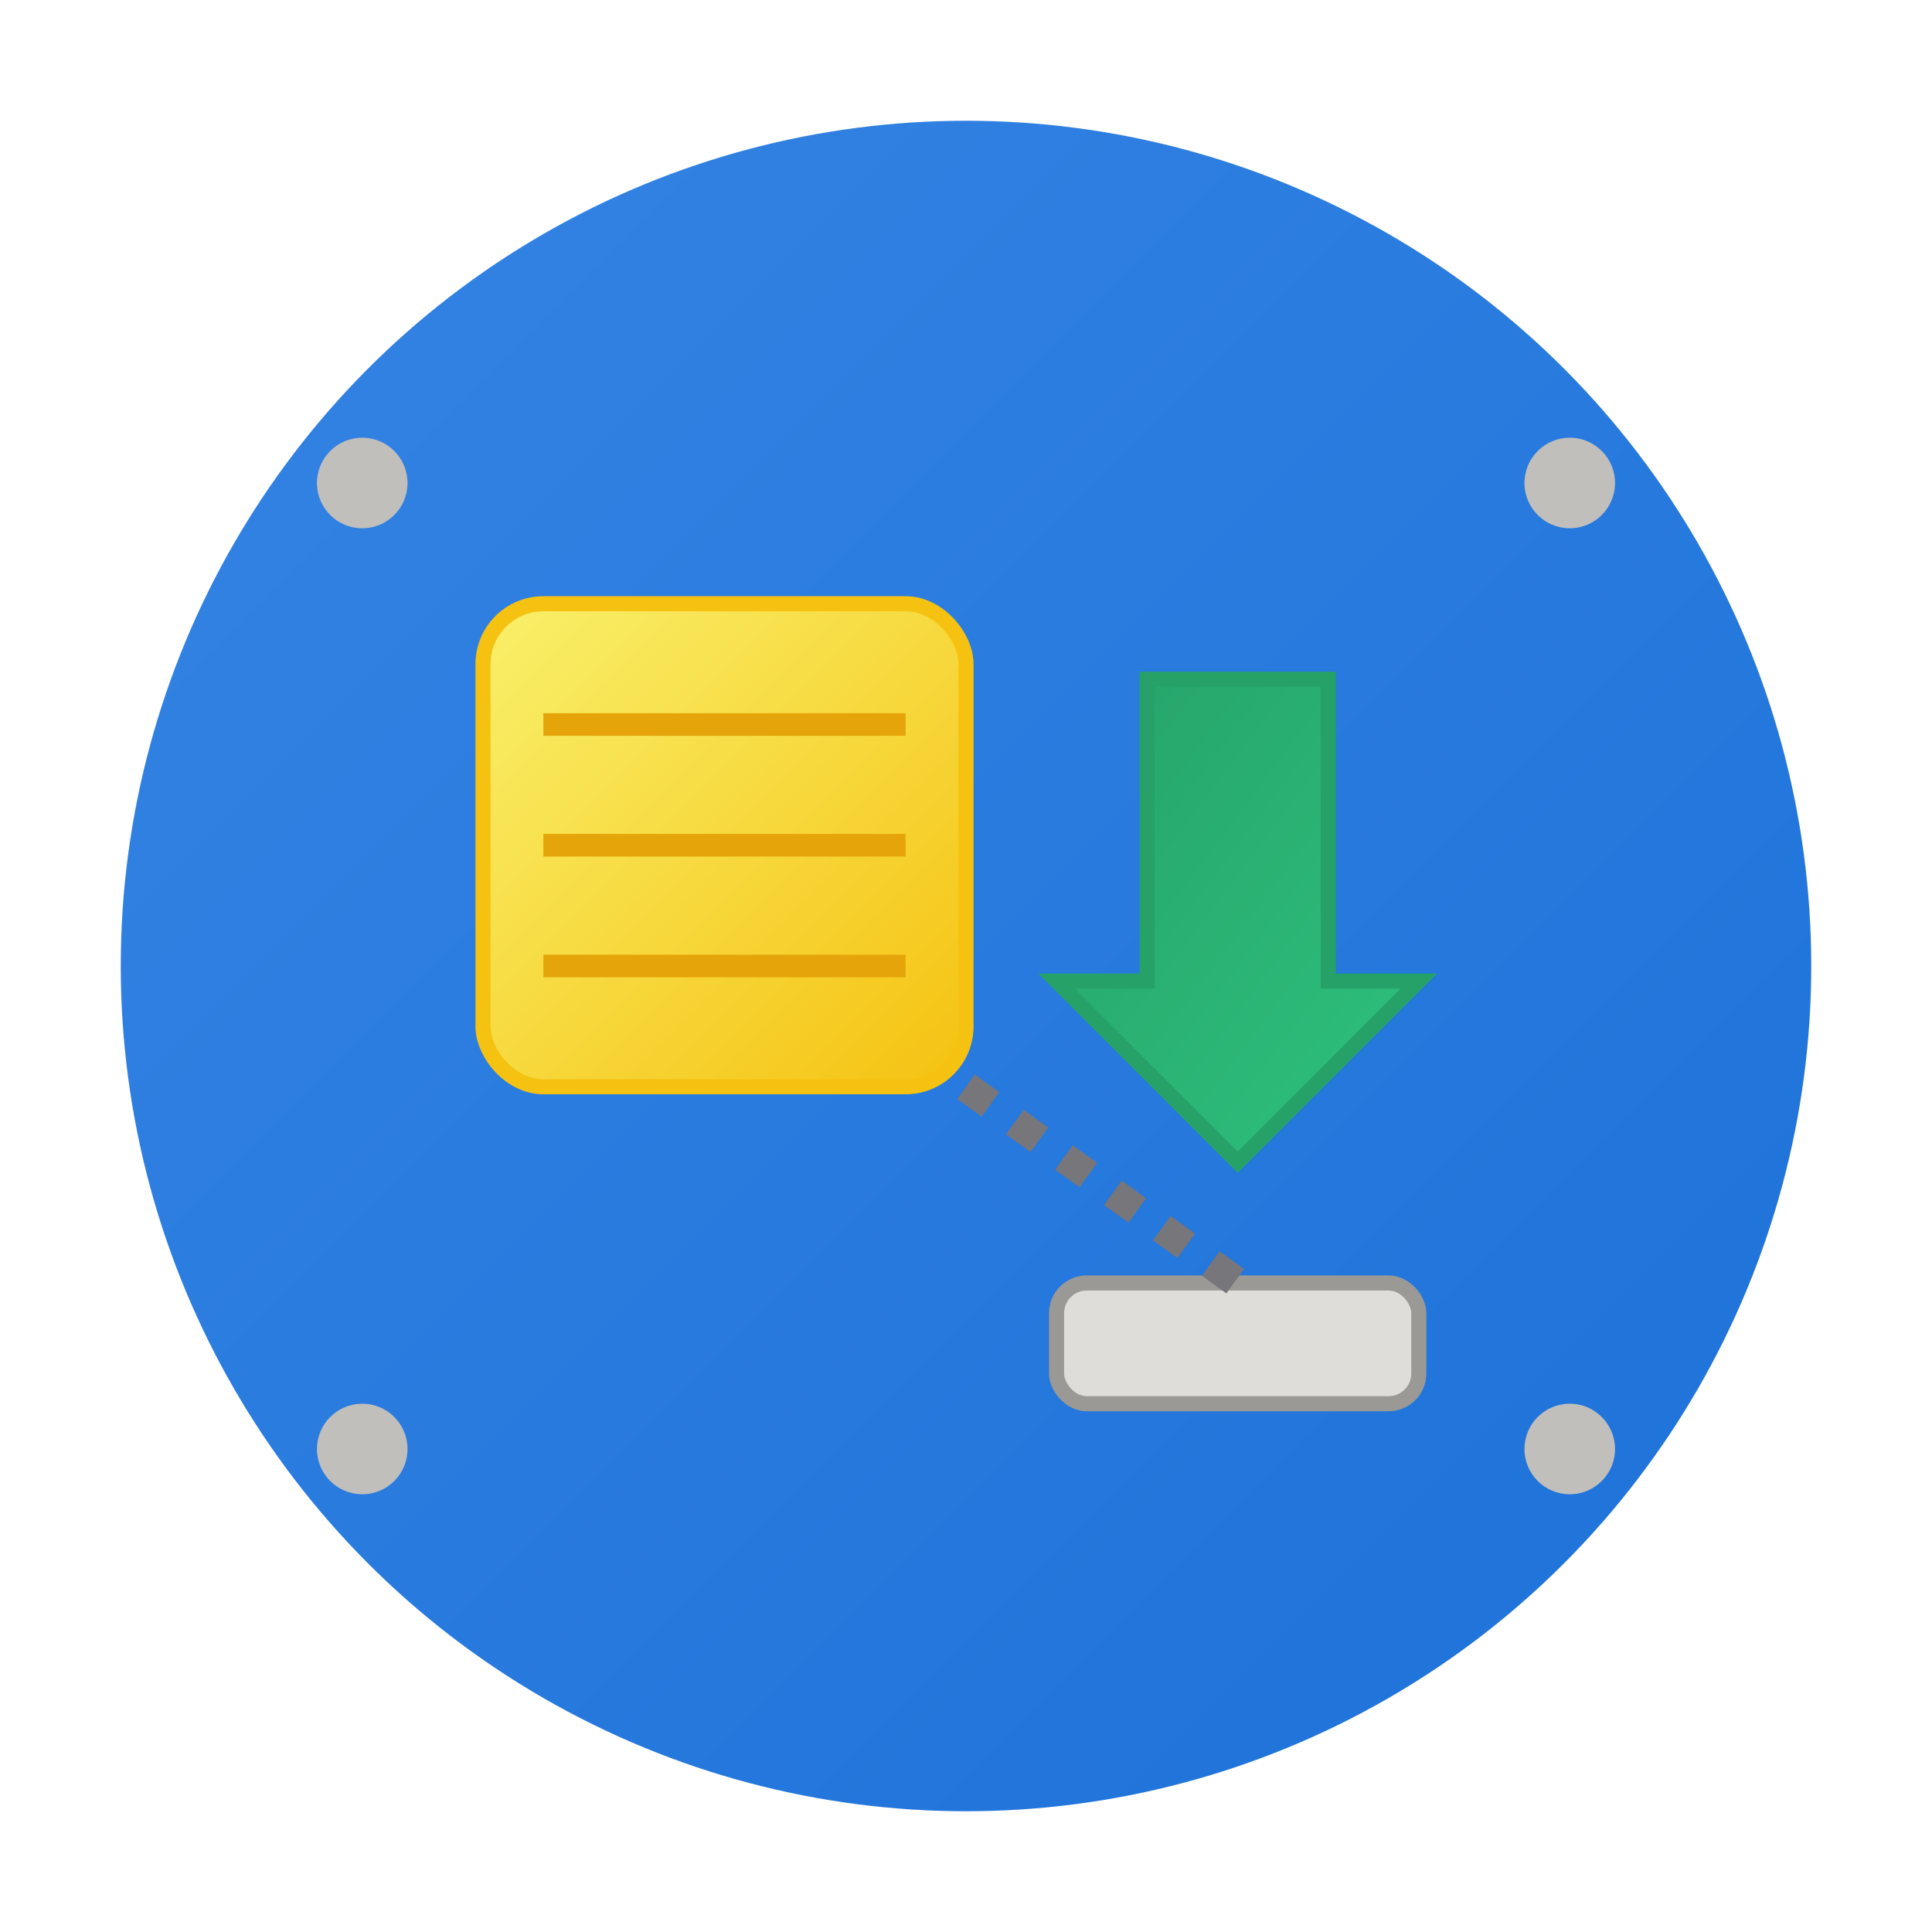 <?xml version="1.0" encoding="UTF-8"?>
<svg width="128" height="128" viewBox="0 0 128 128" xmlns="http://www.w3.org/2000/svg">
  <defs>
    <linearGradient id="bg-gradient" x1="0%" y1="0%" x2="100%" y2="100%">
      <stop offset="0%" style="stop-color:#3584e4;stop-opacity:1" />
      <stop offset="100%" style="stop-color:#1c71d8;stop-opacity:1" />
    </linearGradient>
    <linearGradient id="box-gradient" x1="0%" y1="0%" x2="100%" y2="100%">
      <stop offset="0%" style="stop-color:#f9f06b;stop-opacity:1" />
      <stop offset="100%" style="stop-color:#f5c211;stop-opacity:1" />
    </linearGradient>
    <linearGradient id="arrow-gradient" x1="0%" y1="0%" x2="100%" y2="100%">
      <stop offset="0%" style="stop-color:#26a269;stop-opacity:1" />
      <stop offset="100%" style="stop-color:#2ec27e;stop-opacity:1" />
    </linearGradient>
    <filter id="shadow" x="-50%" y="-50%" width="200%" height="200%">
      <feDropShadow dx="0" dy="2" stdDeviation="4" flood-opacity="0.3"/>
    </filter>
  </defs>
  
  <!-- Background circle -->
  <circle cx="64" cy="64" r="56" fill="url(#bg-gradient)" filter="url(#shadow)"/>
  
  <!-- Main package box -->
  <rect x="32" y="40" width="32" height="32" rx="4" ry="4" fill="url(#box-gradient)" stroke="#f5c211" stroke-width="1"/>
  
  <!-- Package box lines (indicating it's a package/box) -->
  <line x1="36" y1="48" x2="60" y2="48" stroke="#e5a50a" stroke-width="1.5"/>
  <line x1="36" y1="56" x2="60" y2="56" stroke="#e5a50a" stroke-width="1.5"/>
  <line x1="36" y1="64" x2="60" y2="64" stroke="#e5a50a" stroke-width="1.5"/>
  
  <!-- Download/Install arrow -->
  <path d="M 76 45 L 76 65 L 70 65 L 82 77 L 94 65 L 88 65 L 88 45 Z" fill="url(#arrow-gradient)" stroke="#26a269" stroke-width="1"/>
  
  <!-- Destination indicator (representing system/installation) -->
  <rect x="70" y="85" width="24" height="8" rx="2" ry="2" fill="#deddda" stroke="#9a9996" stroke-width="1"/>
  
  <!-- Connection line -->
  <line x1="64" y1="72" x2="82" y2="85" stroke="#77767b" stroke-width="2" stroke-dasharray="2,2"/>
  
  <!-- Small decorative dots indicating multiple packages -->
  <circle cx="24" cy="32" r="3" fill="#c0bfbc"/>
  <circle cx="104" cy="32" r="3" fill="#c0bfbc"/>
  <circle cx="24" cy="96" r="3" fill="#c0bfbc"/>
  <circle cx="104" cy="96" r="3" fill="#c0bfbc"/>
</svg>
